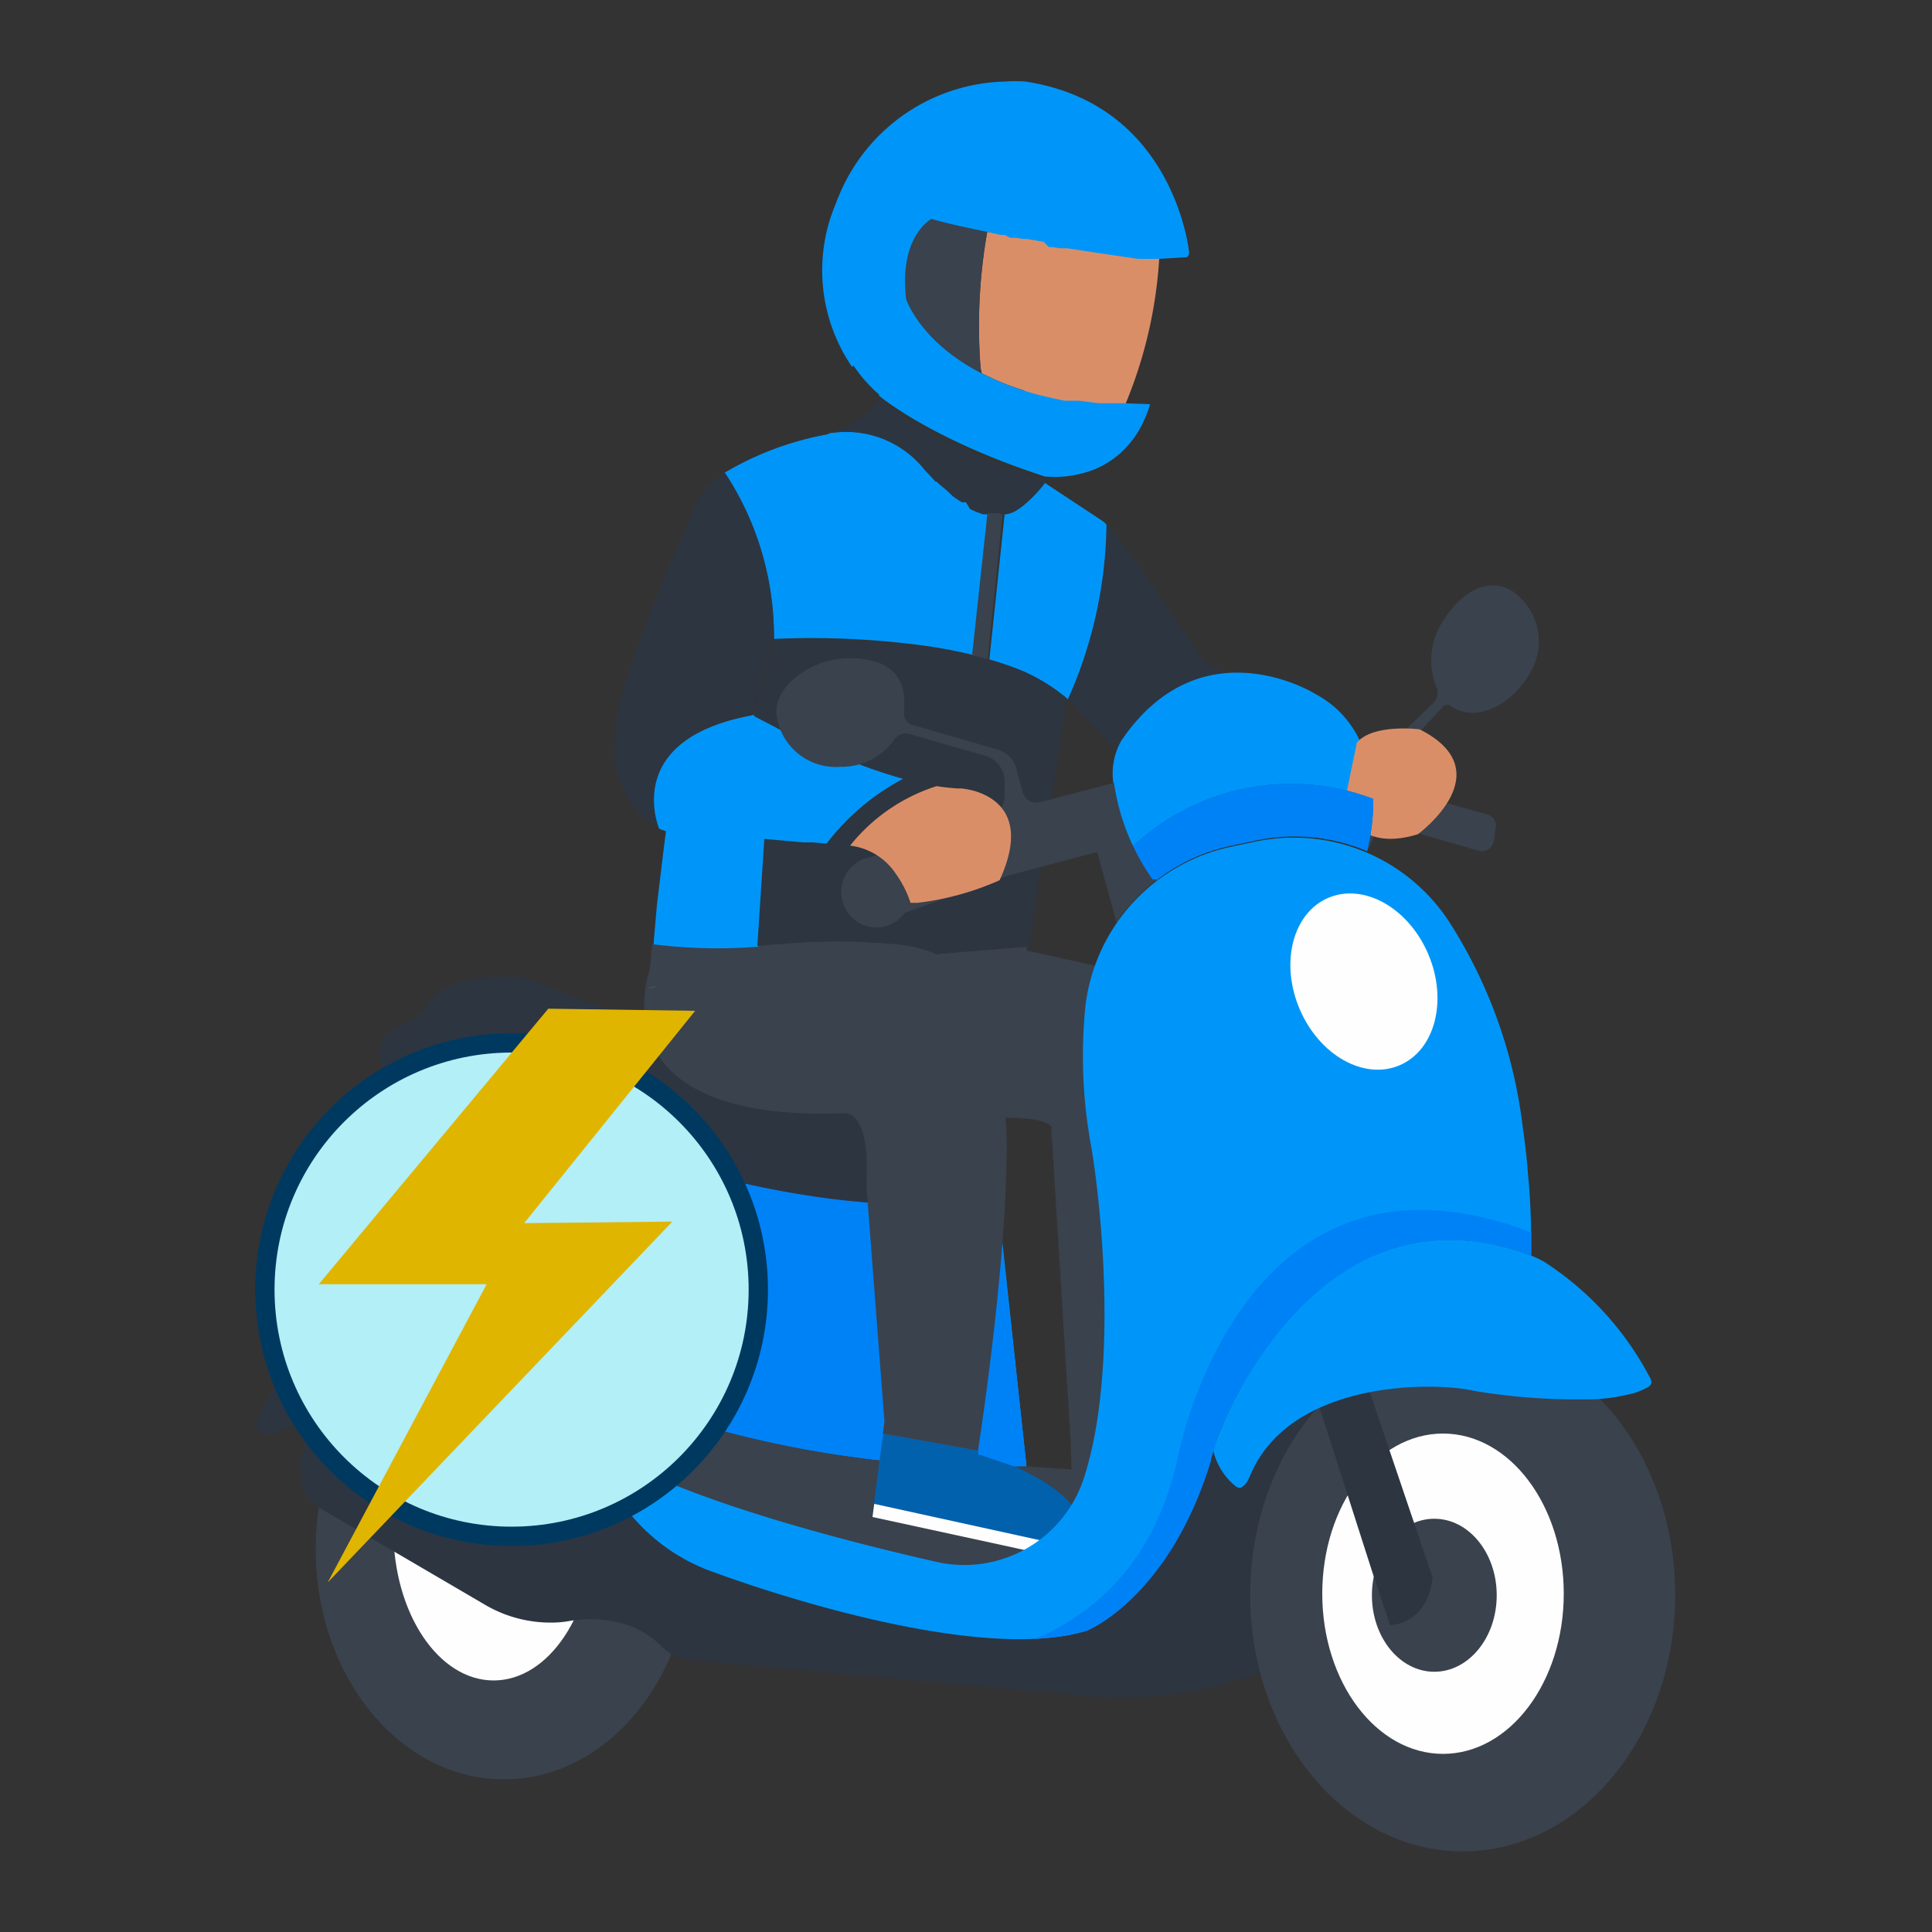 <svg id="Layer_1" data-name="Layer 1" xmlns="http://www.w3.org/2000/svg" viewBox="0 0 100 100"><rect x="0" y="0" width="100" height="100" fill="#333333" stroke="none"/><title>Untitled-2</title><ellipse cx="26.08" cy="80.19" rx="9.74" ry="11.91" style="fill:#3a424d"/><ellipse cx="25.55" cy="79.17" rx="5.19" ry="7.81" style="fill:#fefefe"/><path d="M30.85,75.16l0-.1Z" style="fill:#2d3541"/><path d="M64.71,82.55a16.13,16.13,0,0,0,.5,4,19.52,19.52,0,0,1-8.62,1.25L35.66,85.91a2.22,2.22,0,0,1-1.44-.72,4.65,4.65,0,0,0-2.57-1.28,6.13,6.13,0,0,0-2.22,0,5.15,5.15,0,0,1-.66.07A6.71,6.71,0,0,1,25,83l-8.34-4.88a2.31,2.31,0,0,1-1-1.15,3.37,3.37,0,0,1,.24-2.44,2.53,2.53,0,0,1,2.67-1.83,3.35,3.35,0,0,1,1,.25L26,75.69a4.56,4.56,0,0,1,.62-1.43,1.63,1.63,0,0,1,.87-.62c1.2.76,2.38,1.47,3.55,2.11a10.12,10.12,0,0,0,6,5.68s13,4.87,19.2,3c0,0,4.24-1.69,6.42-8.82l.15-.49A3.33,3.33,0,0,0,64,76.94c.39.24.7-.57.7-.57a6.7,6.7,0,0,1,3.44-3.45A14.67,14.67,0,0,0,64.71,82.55Z" style="fill:#2d3541"/><ellipse cx="75.71" cy="82.55" rx="11" ry="13.28" style="fill:#3a424d"/><ellipse cx="74.69" cy="82.49" rx="6.25" ry="8.29" style="fill:#fefefe"/><ellipse cx="74.24" cy="82.57" rx="3.23" ry="3.96" style="fill:#3a424d"/><path d="M34.2,62.82v0h0Zm-4.55-2.76c0-.15.07-.29.09-.44ZM35,54.19s0,0,0-.08S35,54.16,35,54.19ZM35,54a.17.17,0,0,1,0,.1A.17.17,0,0,0,35,54Zm-.74,1.22c0,.24-.07.47-.11.73h0l.14-.85A.22.22,0,0,0,34.27,55.23ZM33.19,59l0,.09s0,0,0,0l.07-.17S33.2,59,33.19,59Zm.11-.13.08,0Zm-3.91,1.48a.26.26,0,0,1,.24-.2C29.46,60.14,29.42,60.25,29.39,60.36Zm4.2-9.22h0a1.8,1.8,0,0,0,.45-.09Z" style="fill:#ebf2f7"/><path d="M53.13,75.89h-.19a54.8,54.8,0,0,1-16.66-2.14,13.49,13.49,0,0,0-4.61-14.57A31.32,31.32,0,0,0,37.45,61s9.4,2.49,14.12.65Z" style="fill:#0161ad"/><path d="M70.23,38.44l-.67,3.26L58.3,39.48l-.76-.82-.88-1-1.39-1.5a22.74,22.74,0,0,0,2-9.05,45.52,45.52,0,0,1,2.93,4l1,1.46,1.12,1.7Z" style="fill:#2d3541"/><path d="M74.15,81.65c-.27,2.46-2.2,2.47-2.2,2.47l-.9-2.69L68.3,72.85A11.36,11.36,0,0,1,70.88,72h0Z" style="fill:#2d3541"/><path d="M85.32,71.78a3.22,3.22,0,0,1-1.11.41,8.57,8.57,0,0,1-2.14.24A32.23,32.23,0,0,1,76.35,72c-2-.48-9.55-.64-11.65,4.39,0,0-.31.81-.7.57a3.33,3.33,0,0,1-1.19-1.84c0-.17.09-.33.13-.5h0A19.68,19.68,0,0,1,64.14,72a21.14,21.14,0,0,1,1.52-2.4c2.54-3.47,7-7.07,13.57-4.62h0a6.63,6.63,0,0,1,.68.32h0a15.93,15.93,0,0,1,5.45,5.93S85.64,71.62,85.32,71.78Z" style="fill:#0096f9"/><path d="M53.13,75.89h-.19a53.87,53.87,0,0,1-20.53-3.47l-15-7.25a.48.48,0,0,1-.28-.38c-.12-.94-.24-4.16,3.41-6.6a9.67,9.67,0,0,1,5.95-1.39s6.58,3.42,11,4.23c0,0,9.39,2.49,14.11.65Z" style="fill:#0096f9"/><path d="M17.21,65.59h0l.07.67a1,1,0,0,1-.13.61l-3.56,6c-.83,1.55.39,1.33.39,1.33l.65-.22A6.77,6.77,0,0,0,17,72.58l4-3.64Z" style="fill:#2d3541"/><path d="M56.23,76.11q-.07.26-.15.48a6.51,6.51,0,0,1-7.62,4.27c-4.59-1-13.84-3.38-17.72-6.11a6.74,6.74,0,0,0,.32,1A70.36,70.36,0,0,1,17,65.38a.19.19,0,0,1,.18-.32h0l15.24,7.37A53.87,53.87,0,0,0,52.94,75.9h.19Z" style="fill:#3a424d"/><path d="M70.76,44.05a9.6,9.6,0,0,0-5.71-.56l-1.28.27a9.44,9.44,0,0,0-3.89,1.78h0l0,0-.07.06-.17,0a11.46,11.46,0,0,1-2-5,3.41,3.41,0,0,1,.41-2.28c4.13-6.06,10-2.42,10-2.42C72,38,71,43.16,70.76,44.05Z" style="fill:#0096f9"/><path d="M51.57,61.69C46.85,63.53,37.45,61,37.45,61c-4.38-.81-11-4.23-11-4.23a9,9,0,0,0-4.88.82c-.86-.61-2.16-1.84-1.86-3.49a1.35,1.35,0,0,1,.84-.91,3.85,3.85,0,0,0,1.74-1.37S23,50.55,26,50.55c.38,0,.8,0,1.27.06,0,0,12.58,5.65,21.91,5C49.19,55.63,53.29,55.93,51.57,61.69Z" style="fill:#2d3541"/><path d="M53.13,75.89h-.19a54.8,54.8,0,0,1-16.66-2.14,13.49,13.49,0,0,0-4.61-14.57A31.32,31.32,0,0,0,37.45,61s9.4,2.49,14.12.65Z" style="fill:#0082f7"/><path d="M55.68,80.14,45.23,77.85l.48-3.65,4.92.89c0,.12,0,.18,0,.18l2,.68C56.5,77.75,56.21,79.34,55.68,80.14Z" style="fill:#0161ad"/><path d="M55.69,80.13a2.26,2.26,0,0,1-.53.56l-10-2.17.09-.68Z" style="fill:#fefefe"/><path d="M60.2,77.52l-4.71-.73-.08-2.27-1-16.21c-.41-.51-2.37-.45-2.37-.45l.05.48c.18,5.72-1.25,15.33-1.47,16.75l-4.92-.89.08-.61-.94-12.27c.24-3.8-1.07-3.7-1.07-3.7-13.07.51-10.15-7.39-10.15-7.39l.09-.78,0-.12.06-.5a26.61,26.61,0,0,0,5.41.12h0c.17,0,.73-.07,1.51-.12a31.86,31.86,0,0,1,5.92.06,6.11,6.11,0,0,1,1.83.49L53.19,49l0,.23h.08c3,.64,6.4,1.45,6.4,1.45Z" style="fill:#3a424d"/><path d="M79.25,64.35v.25c0,.13,0,.25,0,.38-6.62-2.45-11,1.15-13.57,4.62A21.14,21.14,0,0,0,64.14,72a19.68,19.68,0,0,0-1.2,2.59h0c-.09.34-.18.67-.28,1-2.18,7.13-6.42,8.82-6.42,8.82-6.22,1.89-19.2-3-19.2-3a9.78,9.78,0,0,1-6.3-6.68c3.88,2.73,13.13,5.07,17.72,6.11a6.51,6.51,0,0,0,7.62-4.27c1.86-5.64.88-14.53.38-17.34A25.71,25.71,0,0,1,56.19,52v0a9.59,9.59,0,0,1,7.57-8.18l1.28-.27a9.61,9.61,0,0,1,10,4.21,25.18,25.18,0,0,1,3.78,10.61q.18,1.19.27,2.43A34,34,0,0,1,79.25,64.35Z" style="fill:#0096f9"/><ellipse cx="70.6" cy="50.8" rx="3.62" ry="4.71" transform="translate(-14.24 31.63) rotate(-23)" style="fill:#fefefe"/><path d="M79.26,63.79c0,.27,0,.54,0,.81s0,.25,0,.38c-6.62-2.45-11,1.15-13.57,4.62A21.14,21.14,0,0,0,64.14,72a19.68,19.68,0,0,0-1.2,2.59h0c0,.17-.09.33-.13.5h0l-.06.17-.06.22,0,.1c-2.17,7.13-6.42,8.82-6.42,8.82a11.31,11.31,0,0,1-2.67.42c3.1-1.33,6.14-4,7.33-9.24C60.9,75.59,64.17,58,79.26,63.79Z" style="fill:#0082f7"/><path d="M62.69,75.49l0,.1h0Z" style="fill:#0161ad"/><path d="M17.21,65.59c1.29,1.2,2.57,2.31,3.84,3.35Z" style="fill:#2d3541"/><path d="M79.17,34.88c-1,1.67-2.72,2.46-3.92,1.76l-.13-.08a.32.32,0,0,0-.41,0l-2,2.13a1.83,1.83,0,0,0-.5,1.16h0a1.2,1.2,0,0,0,.89,1.22l3.83,1.07a.62.62,0,0,1,.47.81c-.06.31,0,1.12-.76,1.11l-5.22-1.49-.61,1.44L71,42.5a9.8,9.8,0,0,0,0-2h0a.37.37,0,0,0,.45-.27l.14-.63a3.15,3.15,0,0,1,.85-1.53l1.74-1.68a.74.74,0,0,0,.17-.83,3.66,3.66,0,0,1,.27-3.3c1-1.67,2.39-2.39,3.6-1.7A3.16,3.16,0,0,1,79.17,34.88Z" style="fill:#3a424d"/><path d="M22.32,62.59a.31.31,0,0,1-.39.16.32.32,0,0,1-.16-.4.3.3,0,0,1,.39-.16A.32.32,0,0,1,22.32,62.59Z" style="fill:#fff"/><path d="M22.38,61.63a.83.83,0,0,0-.58-.05l.12-.28a.33.33,0,0,0,0-.14.19.19,0,0,0-.1-.1.17.17,0,0,0-.23.09l-.39,1h0a1,1,0,0,0,.51,1.21.88.88,0,0,0,1.17-.5,1,1,0,0,0-.5-1.21ZM21.83,63a.58.58,0,0,1-.3-.75.55.55,0,0,1,.72-.29.59.59,0,0,1,.3.75.54.54,0,0,1-.72.29Z" style="fill:#fff"/><path d="M24.49,63.3A.43.43,0,0,0,24.4,63a.55.55,0,0,0-.2-.17.32.32,0,0,0-.14,0h-.17l.14-.33a.2.2,0,0,0,0-.11.15.15,0,0,0-.18-.08.18.18,0,0,0-.07.08l-.46,1.14a.11.11,0,0,0,0,.11.12.12,0,0,0,.07.07.14.14,0,0,0,.11,0l.05,0,0,0a.44.44,0,0,0,.08.11.51.51,0,0,0,.13.09.47.47,0,0,0,.49-.08.58.58,0,0,0,.17-.25A.61.61,0,0,0,24.49,63.3Zm-.64.37a.23.23,0,0,1-.12-.1.33.33,0,0,1,0-.14.45.45,0,0,1,0-.16.38.38,0,0,1,.09-.13.27.27,0,0,1,.12-.06.26.26,0,0,1,.15,0,.31.31,0,0,1,.11.09.33.33,0,0,1,0,.14.35.35,0,0,1-.12.29.29.29,0,0,1-.12.07A.32.32,0,0,1,23.85,63.67Z" style="fill:#fff"/><path d="M25.68,63.57a.16.16,0,0,0-.08-.08.17.17,0,0,0-.1,0l-.06,0h0a.55.55,0,0,0-.23-.2.39.39,0,0,0-.26,0,.45.45,0,0,0-.23.11.61.61,0,0,0-.17.24.63.63,0,0,0-.05.3.62.62,0,0,0,.09.26.55.55,0,0,0,.2.17.4.4,0,0,0,.15,0h.16s0,0,0,.06a.14.14,0,0,0,.18.08.1.1,0,0,0,.07-.07l.31-.77A.14.14,0,0,0,25.68,63.57Zm-.5.53a.23.23,0,0,1-.12.06.22.22,0,0,1-.14,0,.2.2,0,0,1-.11-.09.24.24,0,0,1,0-.14.41.41,0,0,1,0-.16.3.3,0,0,1,.09-.13.23.23,0,0,1,.27,0,.31.31,0,0,1,.11.09.23.23,0,0,1,0,.14.22.22,0,0,1,0,.16.26.26,0,0,1-.09.14Z" style="fill:#fff"/><path d="M26.61,64.45l-.19.46a.11.11,0,0,1-.07.08.14.14,0,0,1-.18-.08.2.2,0,0,1,0-.11l.19-.46a.2.2,0,0,0,0-.11.15.15,0,0,0,0-.09.22.22,0,0,0-.09-.07.25.25,0,0,0-.12,0,.18.18,0,0,0-.1,0,.15.15,0,0,0-.06.09l-.19.46a.14.14,0,0,1-.07.08.14.14,0,0,1-.18-.08.11.11,0,0,1,0-.11l.3-.75a.12.12,0,0,1,.07-.07.13.13,0,0,1,.18.08.11.11,0,0,1,0,.08l.08,0a.25.25,0,0,1,.12,0,.28.28,0,0,1,.13,0,.42.42,0,0,1,.19.15.39.39,0,0,1,0,.21A.9.9,0,0,1,26.61,64.45Z" style="fill:#fff"/><path d="M27.19,65.16a.12.12,0,0,1,0,.08.12.12,0,0,1-.1.08.32.32,0,0,1-.14,0l-.08,0a.27.27,0,0,1-.08-.07.19.19,0,0,1,0-.12.25.25,0,0,1,0-.16l.19-.48-.06,0a.12.12,0,0,1-.07-.07.17.17,0,0,1,0-.1.12.12,0,0,1,.07-.07.17.17,0,0,1,.1,0l.06,0,0-.1a.14.14,0,0,1,.18-.07h0a.14.14,0,0,1,.07.08.17.17,0,0,1,0,.1l0,.1.11,0a.16.16,0,0,1,.07.07.17.17,0,0,1,0,.1.16.16,0,0,1-.07.07.17.17,0,0,1-.1,0l-.11,0L27,65v.06l0,0h.08A.1.1,0,0,1,27.19,65.16Z" style="fill:#fff"/><path d="M28.5,65l-.19.46a.46.46,0,0,1-.24.27.42.42,0,0,1-.36,0,.46.46,0,0,1-.27-.26.5.5,0,0,1,0-.36l.19-.47a.12.12,0,0,1,.07-.07.13.13,0,0,1,.18.08.2.2,0,0,1,0,.11l-.19.46a.25.25,0,0,0,0,.17.16.16,0,0,0,.11.1.16.16,0,0,0,.15,0,.18.18,0,0,0,.1-.13l.19-.46a.18.18,0,0,1,.07-.08.14.14,0,0,1,.11,0,.12.12,0,0,1,.07.07A.2.2,0,0,1,28.5,65Z" style="fill:#fff"/><path d="M29.08,64.79l0,0a.1.1,0,0,1-.07.07.22.22,0,0,1-.1,0,.17.17,0,0,1-.09-.07.17.17,0,0,1,0-.1l0,0a.1.1,0,0,1,.07-.08.2.2,0,0,1,.1,0,.17.17,0,0,1,.09.07A.17.17,0,0,1,29.08,64.79Z" style="fill:#fff"/><path d="M28.93,65.14l-.3.75a.19.19,0,0,1-.07.08.14.14,0,0,1-.11,0,.12.12,0,0,1-.07-.07.11.11,0,0,1,0-.11l.3-.75a.12.12,0,0,1,.07-.07.11.11,0,0,1,.11,0,.12.12,0,0,1,.07.07A.14.14,0,0,1,28.93,65.14Z" style="fill:#fff"/><path d="M29.86,65.89l-.18.47a.14.14,0,0,1-.08.07.09.09,0,0,1-.1,0s-.06,0-.08-.08a.12.12,0,0,1,0-.1l.18-.47a.2.2,0,0,0,0-.11.15.15,0,0,0,0-.09.35.35,0,0,0-.09-.07.3.3,0,0,0-.12,0,.18.18,0,0,0-.1,0,.15.15,0,0,0-.06.09l-.19.46a.14.14,0,0,1-.07.08.21.21,0,0,1-.11,0,.18.18,0,0,1-.07-.08.14.14,0,0,1,0-.11l.3-.75a.16.16,0,0,1,.07-.07.11.11,0,0,1,.11,0,.11.11,0,0,1,.07.08.1.1,0,0,1,0,.09.13.13,0,0,1,.08,0,.25.25,0,0,1,.12,0,.28.28,0,0,1,.13,0,.42.42,0,0,1,.19.15.39.39,0,0,1,0,.21A.9.9,0,0,1,29.86,65.89Z" style="fill:#fff"/><path d="M73.39,43.18c-3.25,1-3.83-1.48-3.83-1.48l.67-3.26c.84-1,3.25-.69,3.25-.69C77.82,39.94,73.39,43.18,73.39,43.18Z" style="fill:#da8e68"/><path d="M70.76,44.05a9.6,9.6,0,0,0-5.71-.56l-1.28.27a9.44,9.44,0,0,0-3.89,1.78h0l0,0-.07.06-.17,0a18.87,18.87,0,0,1-1-1.8,12,12,0,0,1,12.44-2.45A10.78,10.78,0,0,1,70.76,44.05Z" style="fill:#0161ad"/><path d="M70.76,44.05a9.6,9.6,0,0,0-5.71-.56l-1.28.27a9.44,9.44,0,0,0-3.89,1.78h0l0,0-.07.06-.17,0a18.87,18.87,0,0,1-1-1.8,12,12,0,0,1,12.44-2.45A10.78,10.78,0,0,1,70.76,44.05Z" style="fill:#0082f7"/><path d="M62.81,75.1l.06-.25-.06.25Z" style="fill:#0185cf"/><path d="M57.27,27.15a22.74,22.74,0,0,1-2,9.05l-.05-.05a9.14,9.14,0,0,0-3.11-1.73c-.3-.11-.6-.2-.9-.29L52,26.62a1.29,1.29,0,0,0,.61-.2l.12-.08.09-.06.12-.09A7,7,0,0,0,54.09,25l2.83,1.87A1.52,1.52,0,0,1,57.27,27.15Z" style="fill:#0096f9"/><line x1="53.16" y1="35.32" x2="53.16" y2="35.33" style="fill:none;stroke:#0096f9;stroke-miterlimit:10"/><path d="M51.2,26.51l-.8,7.4a24.88,24.88,0,0,0-2.71-.51h0a43.59,43.59,0,0,0-7.63-.33,15.37,15.37,0,0,0-2.59-8.58,16,16,0,0,1,5.32-2l.2-.08h0a5.2,5.2,0,0,1,4.81,1.84,1.12,1.12,0,0,0,.13.15l0,0,.43.44.06,0,.12.12.34.28.06.05.32.24.07.05.11.08.08.05.09.06.13.08.08,0L50,26l.25.13.15.07h0l.16.07.36.13.09,0,.1,0,.08,0Z" style="fill:#0096f9"/><path d="M40.06,33.07l-1.2,3.87c-4.18.8-5,2.9-5,4.35a4.26,4.26,0,0,0,.27,1.51h0A3.9,3.9,0,0,1,33,42.09L33,42a4.82,4.82,0,0,1-1.15-3.9,11.67,11.67,0,0,1,.74-3.4c1.14-3.53,3.21-8.09,3.21-8.09a3.88,3.88,0,0,1,1.72-2.15A15.37,15.37,0,0,1,40.06,33.07Z" style="fill:#2d3541"/><path d="M51.08,42.09a9.47,9.47,0,0,0-4.48,3.08,4.5,4.5,0,0,0-.52,0l-.63-.06a12.14,12.14,0,0,1,3.95-3.4A16.64,16.64,0,0,0,51.08,42.09Z" style="fill:none;stroke:#0096f9;stroke-miterlimit:10"/><path d="M39.61,43.42,39.25,49h0a26.61,26.61,0,0,1-5.41-.12l0-.15L34,46.86l.37-3.06.11-.86,4.77.45Z" style="fill:#0096f9"/><path d="M54.16,24.88l-.07.09a7,7,0,0,1-1.17,1.22l-.12.09-.09.06-.12.08a1.29,1.29,0,0,1-.61.2h-.1l-.06,0a2.69,2.69,0,0,1-.4,0l-.21,0h-.06l-.08,0-.1,0-.09,0-.36-.13-.16-.07h0l-.15-.07L50,26,49.87,26l-.08,0-.13-.08-.09-.06-.08-.05-.11-.08-.07-.05L49,25.38l-.06-.05-.34-.28-.12-.12-.06,0L48,24.45l0,0a1.12,1.12,0,0,1-.13-.15A5.2,5.2,0,0,0,43,22.42h0a7.17,7.17,0,0,0,1.33-.65h0a3.19,3.19,0,0,0,1.18-1.1c.44.36,3.07,2.39,8.6,4.19h0Z" style="fill:#2d3541"/><path d="M51.89,26.65l-.77,7.51-.34-.1-.36-.1-.11,0,.8-7.4h0l.22,0a2.58,2.58,0,0,0,.4,0l0,0Z" style="fill:#3a424d"/><path d="M60,13.4a23.31,23.31,0,0,1-1.82,7.69l-.31,0-.3,0-.2,0-.23,0-.25,0-1-.13-.26,0h0l-.26,0-.23,0-.75-.16-.24-.06-.23-.05-.22-.06-.22-.06-.17-.05L53,20.21l-.21-.07a11.8,11.8,0,0,1-1.28-.49l-.7-.33-.06-.27A28.08,28.08,0,0,1,51.1,12l.72.13.21,0,.24.05.24,0h.05l.38.06.19,0,.76.13H54l.3.05.18,0,.38.06h.1l.27,0,.48.07c1.26.2,2.41.36,3.2.48H59l.17,0h.1l.19,0h.08l.32,0H60Z" style="fill:#da8e68"/><path d="M50.76,19.05l.06.27c-3.23-1.66-3.92-3.86-3.92-3.86-.38-3.25,1.31-4.14,1.31-4.14.71.21,1.74.44,2.89.67A28.08,28.08,0,0,0,50.76,19.05Z" style="fill:#3a424d"/><path d="M61.55,13.08a.49.49,0,0,1-.1.23L60,13.4h-.17l-.32,0h-.08l-.19,0h-.1l-.17,0h-.07c-.79-.12-1.94-.28-3.2-.48l-.48-.07-.27,0h-.1l-.38-.06-.18,0L54,12.5h-.08l-.76-.13-.19,0-.38-.06h-.05l-.24,0L52,12.16l-.21,0L51.1,12c-1.15-.23-2.18-.46-2.89-.67,0,0-1.69.89-1.31,4.14,0,0,.69,2.2,3.92,3.86l.7.33a11.8,11.8,0,0,0,1.28.49l.21.07.26.08.17.05.22.06.22.06.23.05.24.06.75.16.23,0,.26,0h0l.26,0,1,.13.25,0,.23,0,.2,0,.3,0,.31,0,1.39.05a6.54,6.54,0,0,1-.39,1,5,5,0,0,1-1.08,1.47,4.88,4.88,0,0,1-.45.37,4.58,4.58,0,0,1-1,.55,5.23,5.23,0,0,1-.71.22,5.4,5.4,0,0,1-1.68.14H54.1c-5.53-1.8-8.16-3.83-8.6-4.19l0-.06a7.48,7.48,0,0,1-1.19-1.31l-.15-.2L44.11,19a8.84,8.84,0,0,1-.85-8.46c.06-.17.13-.33.2-.5a9.55,9.55,0,0,1,8.6-5.82,7.34,7.34,0,0,1,1,0C60.82,5.38,61.55,13.08,61.55,13.08Z" style="fill:#0096f9"/><path d="M46.75,40.31a12.07,12.07,0,0,0-4,3.4l-.69-.06-.49,0-1.9-.17h-.1l-.32,0-4.77-.45-.36-.13h0a4.26,4.26,0,0,1-.27-1.51c0-1.45.79-3.55,5-4.35l0,0h0L39,37l.06,0,1.06.55.14.08.44.22.12.06L41,38l.13.07.28.13h0l.26.12.83.38.29.13.9.38.71.28C45.14,39.82,46,40.09,46.75,40.31Z" style="fill:#0096f9"/><path d="M55.22,36.15l-2,13.05h-.08l0-.23-4.68.42a6.11,6.11,0,0,0-1.83-.49,31.86,31.86,0,0,0-5.92-.06c-.78.05-1.34.1-1.51.12l.36-5.53h.1l1.9.17.49,0,.69.06.64.06a4.51,4.51,0,0,1,.52,0,3.31,3.31,0,0,1,2.42,1.48,5.55,5.55,0,0,1,.76,1.5l.36,0a14.63,14.63,0,0,0,4.25-1.17c1.5-3.27-.2-4.29-1.35-4.61a4.39,4.39,0,0,0-.69-.13h-.16a11,11,0,0,1-1.11-.12,15.49,15.49,0,0,1-1.68-.38c-.8-.22-1.61-.49-2.39-.79l-.71-.28-.9-.38-.29-.13-.83-.38-.26-.12h0l-.28-.13L41,38,40.83,38l-.12-.06-.44-.22-.14-.08-1.06-.55L39,37l-.08,0h0l0,0,1.2-3.87a43.59,43.59,0,0,1,7.63.33h0a24.88,24.88,0,0,1,2.71.51l.1,0,.37.1.34.1c.3.09.6.18.9.29A9.14,9.14,0,0,1,55.22,36.15Z" style="fill:#2d3541"/><path d="M48.43,40.69A9.36,9.36,0,0,0,44,43.77a4.51,4.51,0,0,0-.52,0l-.64-.06a12.07,12.07,0,0,1,4-3.4A15.49,15.49,0,0,0,48.43,40.69Z" style="fill:#2d3541"/><path d="M59.85,45.56a9.51,9.51,0,0,0-2.06,2.19l-1-3.65-4.6,1.22-5.36,1.93A1.81,1.81,0,0,1,43.56,46,1.77,1.77,0,0,1,45,44.38H45l6.08-2A1.28,1.28,0,0,0,52,41.19v-.75a1.38,1.38,0,0,0-1-1.32L47.1,38a.72.72,0,0,0-.81.28,3.34,3.34,0,0,1-2.8,1.41,3.09,3.09,0,0,1-3.31-2.81c0-1.56,2-2.81,3.77-2.81,2.44,0,3,1.27,2.84,2.81h0a.6.6,0,0,0,.43.64l4.39,1.27a1.4,1.4,0,0,1,1,1L52.93,41a.73.73,0,0,0,.89.52l3.84-1a11.46,11.46,0,0,0,2,5l.17,0Z" style="fill:#3a424d"/><path d="M51.74,45.56a14.63,14.63,0,0,1-4.25,1.17l-.36,0a5.55,5.55,0,0,0-.76-1.5A3.31,3.31,0,0,0,44,43.77a9.36,9.36,0,0,1,4.48-3.08,11,11,0,0,0,1.11.12h.16a4.39,4.39,0,0,1,.69.13C51.54,41.27,53.24,42.29,51.74,45.56Z" style="fill:#da8e68"/><path d="M34,51.05a1.8,1.8,0,0,1-.45.09h0Z" style="fill:#edf5f9"/><path d="M34.2,62.82v0h0Zm-4.81-2.46a.26.26,0,0,1,.24-.2C29.46,60.14,29.42,60.25,29.39,60.36Z" style="fill:#010101"/><path d="M34.23,62.87h0v0Z" style="fill:#ebf2f7"/><path d="M34,51.05a1.8,1.8,0,0,1-.45.09h0Z" style="fill:#010101"/><circle cx="26.48" cy="66.75" r="12.77" style="fill:#b2eff7;stroke:#003960;stroke-miterlimit:10"/><polygon points="28.38 52.21 16.5 66.47 25.19 66.47 16.96 81.91 34.8 63.23 27.13 63.31 35.98 52.32 28.38 52.21" style="fill:#e0b500"/></svg>